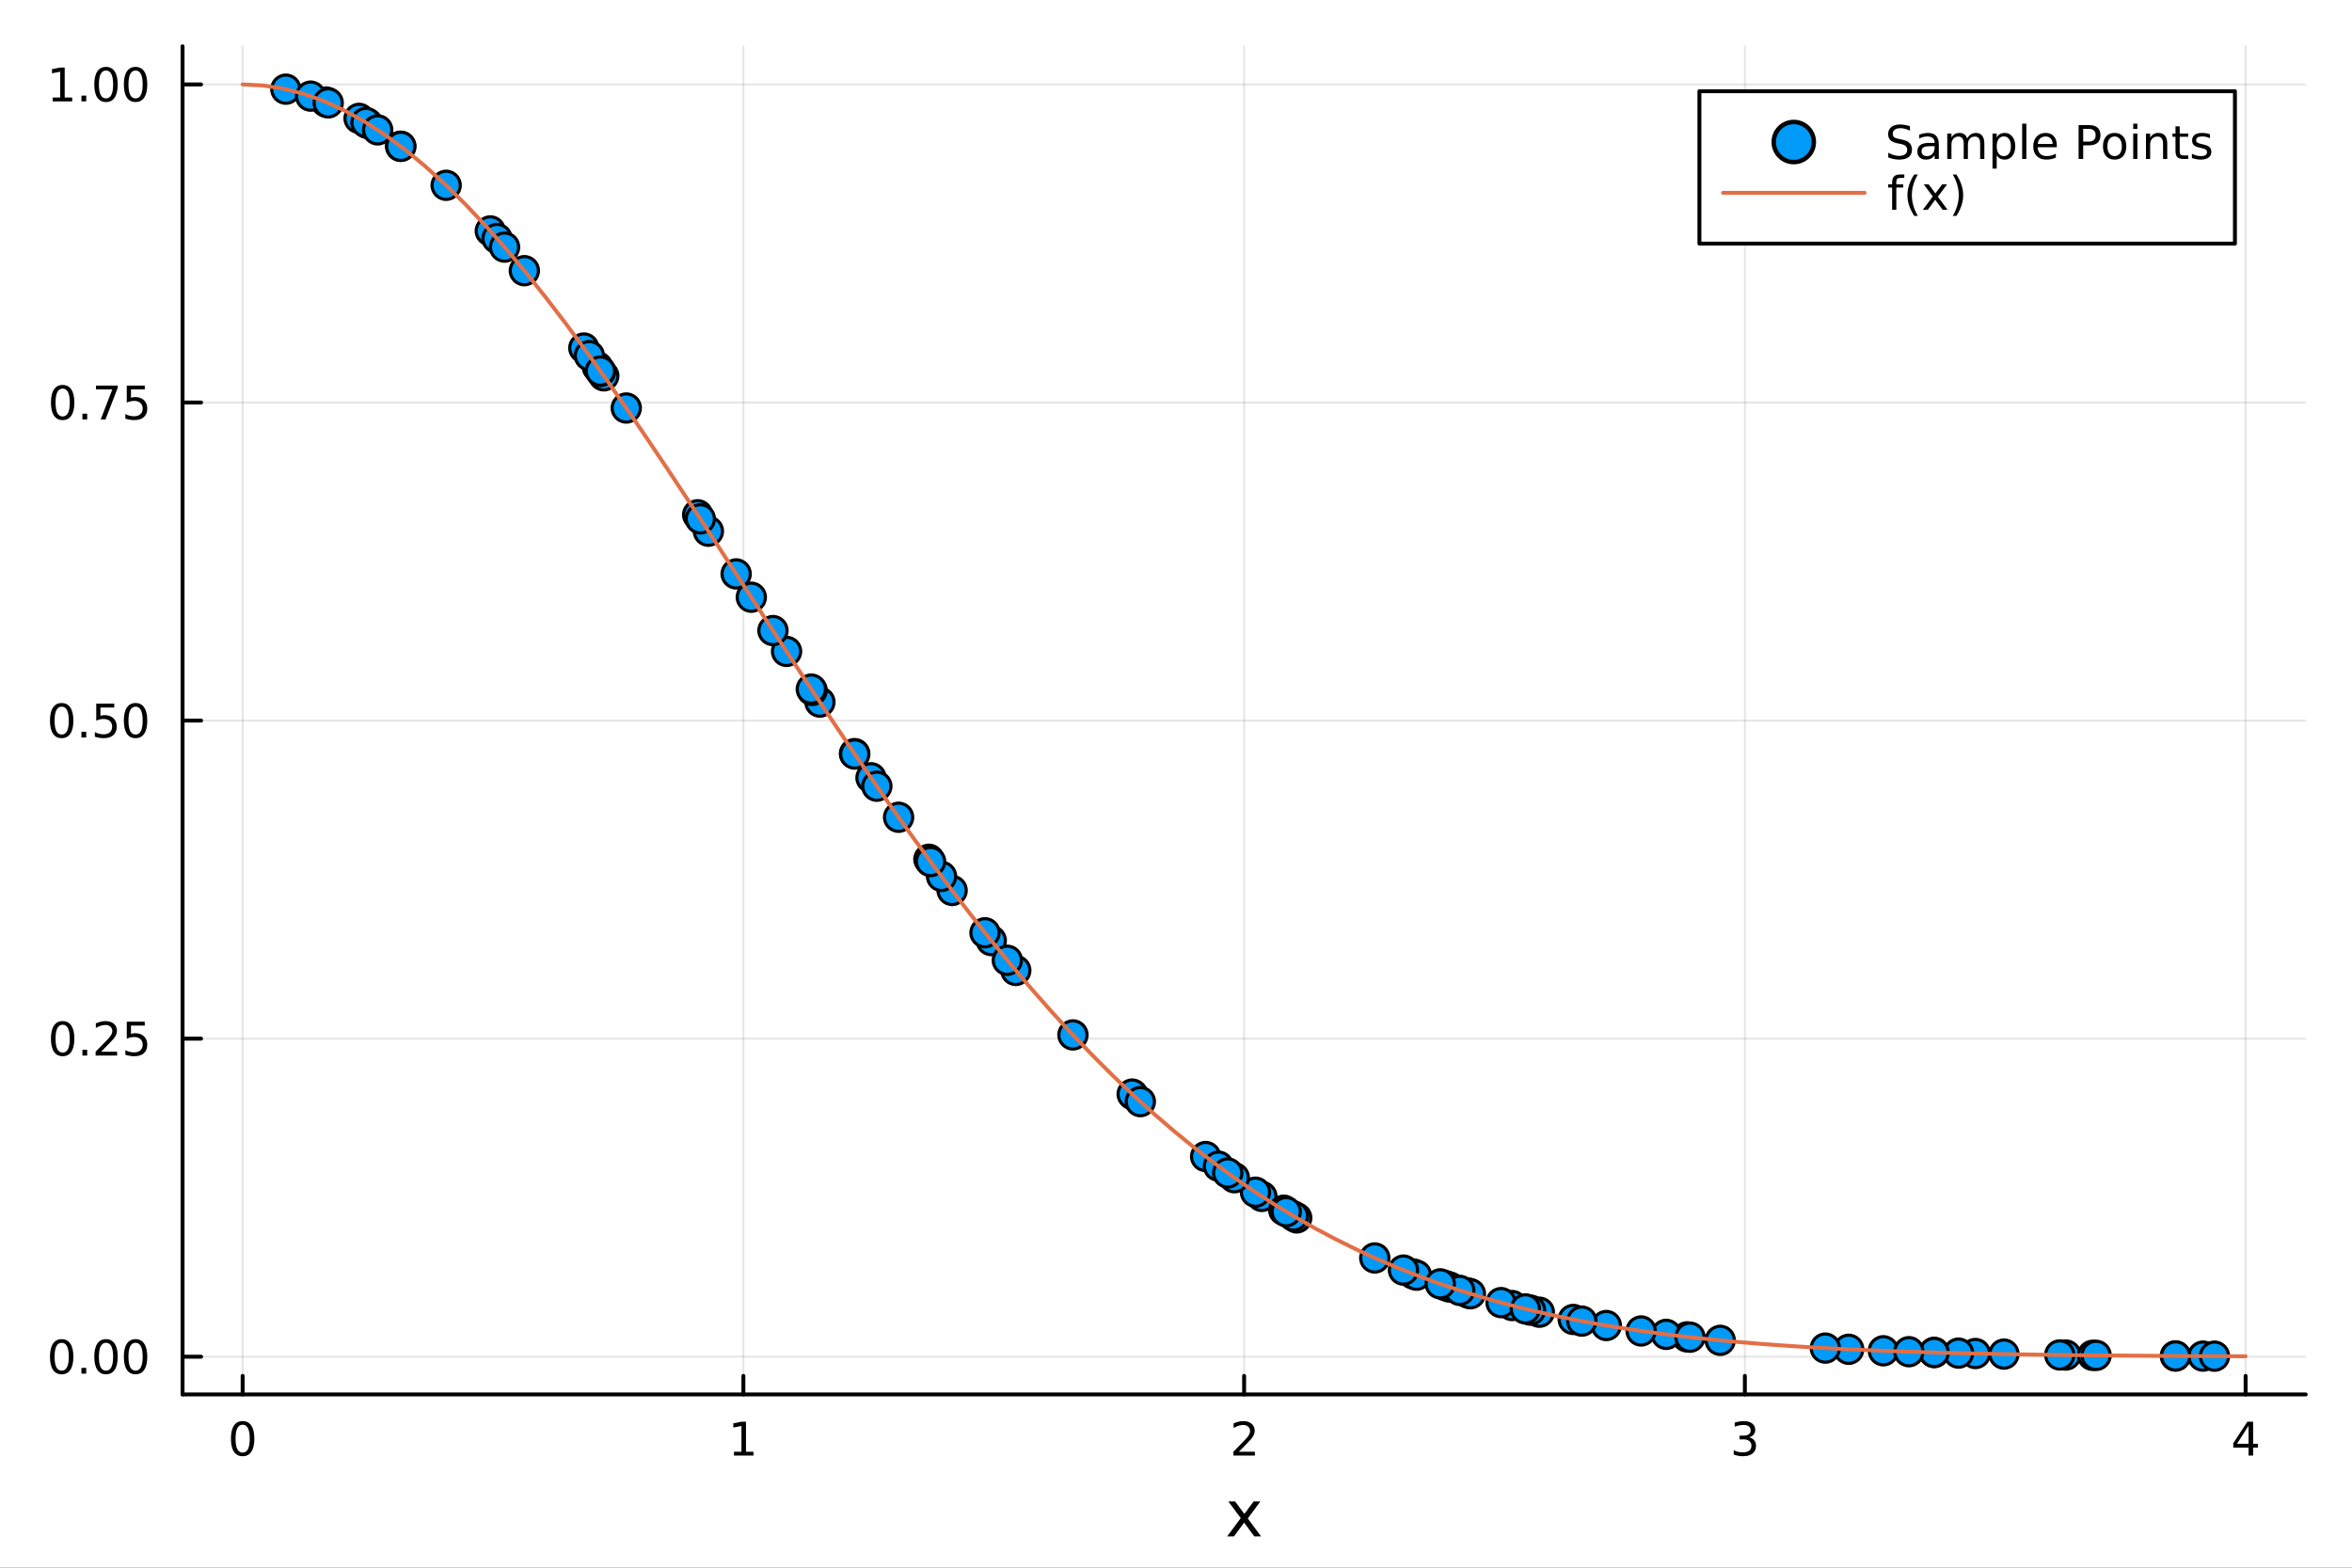 <?xml version="1.0" encoding="utf-8"?>
<svg xmlns="http://www.w3.org/2000/svg" xmlns:xlink="http://www.w3.org/1999/xlink" width="600" height="400" viewBox="0 0 2400 1600">
<rect x="0" y="0" width="2400" height="1600" fill="#333333" stroke="none"/>
<defs>
  <clipPath id="clip840">
    <rect x="0" y="0" width="2400" height="1600"/>
  </clipPath>
</defs>
<path clip-path="url(#clip840)" d="M0 1600 L2400 1600 L2400 0 L0 0  Z" fill="#ffffff" fill-rule="evenodd" fill-opacity="1"/>
<defs>
  <clipPath id="clip841">
    <rect x="480" y="0" width="1681" height="1600"/>
  </clipPath>
</defs>
<path clip-path="url(#clip840)" d="M186.274 1423.18 L2352.76 1423.18 L2352.76 47.244 L186.274 47.244  Z" fill="#ffffff" fill-rule="evenodd" fill-opacity="1"/>
<defs>
  <clipPath id="clip842">
    <rect x="186" y="47" width="2167" height="1377"/>
  </clipPath>
</defs>
<polyline clip-path="url(#clip842)" style="stroke:#000000; stroke-linecap:round; stroke-linejoin:round; stroke-width:2; stroke-opacity:0.1; fill:none" points="247.59,1423.18 247.59,47.244 "/>
<polyline clip-path="url(#clip842)" style="stroke:#000000; stroke-linecap:round; stroke-linejoin:round; stroke-width:2; stroke-opacity:0.1; fill:none" points="758.552,1423.18 758.552,47.244 "/>
<polyline clip-path="url(#clip842)" style="stroke:#000000; stroke-linecap:round; stroke-linejoin:round; stroke-width:2; stroke-opacity:0.1; fill:none" points="1269.51,1423.18 1269.51,47.244 "/>
<polyline clip-path="url(#clip842)" style="stroke:#000000; stroke-linecap:round; stroke-linejoin:round; stroke-width:2; stroke-opacity:0.1; fill:none" points="1780.48,1423.18 1780.48,47.244 "/>
<polyline clip-path="url(#clip842)" style="stroke:#000000; stroke-linecap:round; stroke-linejoin:round; stroke-width:2; stroke-opacity:0.1; fill:none" points="2291.44,1423.18 2291.44,47.244 "/>
<polyline clip-path="url(#clip842)" style="stroke:#000000; stroke-linecap:round; stroke-linejoin:round; stroke-width:2; stroke-opacity:0.1; fill:none" points="186.274,1384.67 2352.76,1384.67 "/>
<polyline clip-path="url(#clip842)" style="stroke:#000000; stroke-linecap:round; stroke-linejoin:round; stroke-width:2; stroke-opacity:0.1; fill:none" points="186.274,1060.05 2352.76,1060.05 "/>
<polyline clip-path="url(#clip842)" style="stroke:#000000; stroke-linecap:round; stroke-linejoin:round; stroke-width:2; stroke-opacity:0.1; fill:none" points="186.274,735.43 2352.76,735.43 "/>
<polyline clip-path="url(#clip842)" style="stroke:#000000; stroke-linecap:round; stroke-linejoin:round; stroke-width:2; stroke-opacity:0.1; fill:none" points="186.274,410.808 2352.76,410.808 "/>
<polyline clip-path="url(#clip842)" style="stroke:#000000; stroke-linecap:round; stroke-linejoin:round; stroke-width:2; stroke-opacity:0.1; fill:none" points="186.274,86.186 2352.76,86.186 "/>
<polyline clip-path="url(#clip840)" style="stroke:#000000; stroke-linecap:round; stroke-linejoin:round; stroke-width:4; stroke-opacity:1; fill:none" points="186.274,1423.18 2352.76,1423.18 "/>
<polyline clip-path="url(#clip840)" style="stroke:#000000; stroke-linecap:round; stroke-linejoin:round; stroke-width:4; stroke-opacity:1; fill:none" points="247.59,1423.18 247.59,1404.28 "/>
<polyline clip-path="url(#clip840)" style="stroke:#000000; stroke-linecap:round; stroke-linejoin:round; stroke-width:4; stroke-opacity:1; fill:none" points="758.552,1423.18 758.552,1404.28 "/>
<polyline clip-path="url(#clip840)" style="stroke:#000000; stroke-linecap:round; stroke-linejoin:round; stroke-width:4; stroke-opacity:1; fill:none" points="1269.51,1423.18 1269.51,1404.28 "/>
<polyline clip-path="url(#clip840)" style="stroke:#000000; stroke-linecap:round; stroke-linejoin:round; stroke-width:4; stroke-opacity:1; fill:none" points="1780.48,1423.18 1780.48,1404.28 "/>
<polyline clip-path="url(#clip840)" style="stroke:#000000; stroke-linecap:round; stroke-linejoin:round; stroke-width:4; stroke-opacity:1; fill:none" points="2291.44,1423.18 2291.44,1404.28 "/>
<path clip-path="url(#clip840)" d="M247.59 1454.1 Q243.978 1454.1 242.15 1457.66 Q240.344 1461.2 240.344 1468.33 Q240.344 1475.44 242.15 1479.01 Q243.978 1482.55 247.59 1482.55 Q251.224 1482.55 253.029 1479.01 Q254.858 1475.44 254.858 1468.33 Q254.858 1461.2 253.029 1457.66 Q251.224 1454.1 247.59 1454.1 M247.59 1450.39 Q253.4 1450.39 256.455 1455 Q259.534 1459.58 259.534 1468.33 Q259.534 1477.06 256.455 1481.67 Q253.4 1486.25 247.59 1486.25 Q241.779 1486.25 238.701 1481.67 Q235.645 1477.06 235.645 1468.33 Q235.645 1459.58 238.701 1455 Q241.779 1450.39 247.59 1450.39 Z" fill="#000000" fill-rule="nonzero" fill-opacity="1" /><path clip-path="url(#clip840)" d="M748.934 1481.64 L756.573 1481.64 L756.573 1455.28 L748.263 1456.95 L748.263 1452.69 L756.527 1451.02 L761.203 1451.02 L761.203 1481.64 L768.842 1481.64 L768.842 1485.58 L748.934 1485.58 L748.934 1481.64 Z" fill="#000000" fill-rule="nonzero" fill-opacity="1" /><path clip-path="url(#clip840)" d="M1264.17 1481.64 L1280.49 1481.64 L1280.49 1485.58 L1258.54 1485.58 L1258.54 1481.64 Q1261.2 1478.89 1265.79 1474.26 Q1270.39 1469.61 1271.58 1468.27 Q1273.82 1465.74 1274.7 1464.01 Q1275.6 1462.25 1275.6 1460.56 Q1275.6 1457.8 1273.66 1456.07 Q1271.74 1454.33 1268.64 1454.33 Q1266.44 1454.33 1263.98 1455.09 Q1261.55 1455.86 1258.77 1457.41 L1258.77 1452.69 Q1261.6 1451.55 1264.05 1450.97 Q1266.51 1450.39 1268.54 1450.39 Q1273.91 1450.39 1277.11 1453.08 Q1280.3 1455.77 1280.3 1460.26 Q1280.3 1462.39 1279.49 1464.31 Q1278.7 1466.2 1276.6 1468.8 Q1276.02 1469.47 1272.92 1472.69 Q1269.82 1475.88 1264.17 1481.64 Z" fill="#000000" fill-rule="nonzero" fill-opacity="1" /><path clip-path="url(#clip840)" d="M1784.73 1466.95 Q1788.08 1467.66 1789.96 1469.93 Q1791.85 1472.2 1791.85 1475.53 Q1791.85 1480.65 1788.34 1483.45 Q1784.82 1486.25 1778.34 1486.25 Q1776.16 1486.25 1773.85 1485.81 Q1771.55 1485.39 1769.1 1484.54 L1769.1 1480.02 Q1771.04 1481.16 1773.36 1481.74 Q1775.67 1482.32 1778.2 1482.32 Q1782.6 1482.32 1784.89 1480.58 Q1787.2 1478.84 1787.2 1475.53 Q1787.2 1472.48 1785.05 1470.77 Q1782.92 1469.03 1779.1 1469.03 L1775.07 1469.03 L1775.07 1465.19 L1779.29 1465.19 Q1782.73 1465.19 1784.56 1463.82 Q1786.39 1462.43 1786.39 1459.84 Q1786.39 1457.18 1784.49 1455.77 Q1782.62 1454.33 1779.1 1454.33 Q1777.18 1454.33 1774.98 1454.75 Q1772.78 1455.16 1770.14 1456.04 L1770.14 1451.88 Q1772.8 1451.14 1775.12 1450.77 Q1777.46 1450.39 1779.52 1450.39 Q1784.84 1450.39 1787.94 1452.83 Q1791.04 1455.23 1791.04 1459.35 Q1791.04 1462.22 1789.4 1464.21 Q1787.76 1466.18 1784.73 1466.95 Z" fill="#000000" fill-rule="nonzero" fill-opacity="1" /><path clip-path="url(#clip840)" d="M2294.45 1455.09 L2282.64 1473.54 L2294.45 1473.54 L2294.45 1455.09 M2293.22 1451.02 L2299.1 1451.02 L2299.1 1473.54 L2304.03 1473.54 L2304.03 1477.43 L2299.1 1477.43 L2299.1 1485.58 L2294.45 1485.58 L2294.45 1477.43 L2278.85 1477.43 L2278.85 1472.92 L2293.22 1451.02 Z" fill="#000000" fill-rule="nonzero" fill-opacity="1" /><path clip-path="url(#clip840)" d="M1286.13 1532.4 L1273.24 1549.74 L1286.8 1568.04 L1279.89 1568.04 L1269.51 1554.04 L1259.14 1568.04 L1252.23 1568.04 L1266.08 1549.39 L1253.41 1532.4 L1260.32 1532.4 L1269.77 1545.1 L1279.22 1532.4 L1286.13 1532.4 Z" fill="#000000" fill-rule="nonzero" fill-opacity="1" /><polyline clip-path="url(#clip840)" style="stroke:#000000; stroke-linecap:round; stroke-linejoin:round; stroke-width:4; stroke-opacity:1; fill:none" points="186.274,1423.18 186.274,47.244 "/>
<polyline clip-path="url(#clip840)" style="stroke:#000000; stroke-linecap:round; stroke-linejoin:round; stroke-width:4; stroke-opacity:1; fill:none" points="186.274,1384.67 205.172,1384.67 "/>
<polyline clip-path="url(#clip840)" style="stroke:#000000; stroke-linecap:round; stroke-linejoin:round; stroke-width:4; stroke-opacity:1; fill:none" points="186.274,1060.05 205.172,1060.05 "/>
<polyline clip-path="url(#clip840)" style="stroke:#000000; stroke-linecap:round; stroke-linejoin:round; stroke-width:4; stroke-opacity:1; fill:none" points="186.274,735.43 205.172,735.43 "/>
<polyline clip-path="url(#clip840)" style="stroke:#000000; stroke-linecap:round; stroke-linejoin:round; stroke-width:4; stroke-opacity:1; fill:none" points="186.274,410.808 205.172,410.808 "/>
<polyline clip-path="url(#clip840)" style="stroke:#000000; stroke-linecap:round; stroke-linejoin:round; stroke-width:4; stroke-opacity:1; fill:none" points="186.274,86.186 205.172,86.186 "/>
<path clip-path="url(#clip840)" d="M62.937 1370.47 Q59.325 1370.47 57.497 1374.04 Q55.691 1377.58 55.691 1384.71 Q55.691 1391.82 57.497 1395.38 Q59.325 1398.92 62.937 1398.92 Q66.571 1398.92 68.376 1395.38 Q70.205 1391.82 70.205 1384.71 Q70.205 1377.58 68.376 1374.04 Q66.571 1370.47 62.937 1370.47 M62.937 1366.77 Q68.747 1366.77 71.802 1371.38 Q74.881 1375.96 74.881 1384.71 Q74.881 1393.44 71.802 1398.04 Q68.747 1402.63 62.937 1402.63 Q57.126 1402.63 54.048 1398.04 Q50.992 1393.44 50.992 1384.71 Q50.992 1375.96 54.048 1371.38 Q57.126 1366.77 62.937 1366.77 Z" fill="#000000" fill-rule="nonzero" fill-opacity="1" /><path clip-path="url(#clip840)" d="M83.098 1396.07 L87.983 1396.07 L87.983 1401.95 L83.098 1401.95 L83.098 1396.07 Z" fill="#000000" fill-rule="nonzero" fill-opacity="1" /><path clip-path="url(#clip840)" d="M108.168 1370.47 Q104.557 1370.47 102.728 1374.04 Q100.922 1377.58 100.922 1384.71 Q100.922 1391.82 102.728 1395.38 Q104.557 1398.92 108.168 1398.92 Q111.802 1398.92 113.608 1395.38 Q115.436 1391.82 115.436 1384.71 Q115.436 1377.58 113.608 1374.04 Q111.802 1370.47 108.168 1370.47 M108.168 1366.77 Q113.978 1366.77 117.033 1371.38 Q120.112 1375.96 120.112 1384.71 Q120.112 1393.44 117.033 1398.04 Q113.978 1402.63 108.168 1402.63 Q102.358 1402.63 99.279 1398.04 Q96.223 1393.44 96.223 1384.71 Q96.223 1375.96 99.279 1371.38 Q102.358 1366.77 108.168 1366.77 Z" fill="#000000" fill-rule="nonzero" fill-opacity="1" /><path clip-path="url(#clip840)" d="M138.33 1370.47 Q134.719 1370.47 132.89 1374.04 Q131.084 1377.58 131.084 1384.71 Q131.084 1391.82 132.89 1395.38 Q134.719 1398.92 138.33 1398.92 Q141.964 1398.92 143.769 1395.38 Q145.598 1391.82 145.598 1384.71 Q145.598 1377.58 143.769 1374.04 Q141.964 1370.47 138.33 1370.47 M138.33 1366.77 Q144.14 1366.77 147.195 1371.38 Q150.274 1375.96 150.274 1384.71 Q150.274 1393.44 147.195 1398.04 Q144.14 1402.63 138.33 1402.63 Q132.519 1402.63 129.441 1398.04 Q126.385 1393.44 126.385 1384.71 Q126.385 1375.96 129.441 1371.38 Q132.519 1366.77 138.33 1366.77 Z" fill="#000000" fill-rule="nonzero" fill-opacity="1" /><path clip-path="url(#clip840)" d="M63.932 1045.85 Q60.321 1045.85 58.492 1049.42 Q56.687 1052.96 56.687 1060.09 Q56.687 1067.19 58.492 1070.76 Q60.321 1074.3 63.932 1074.3 Q67.566 1074.3 69.372 1070.76 Q71.2 1067.19 71.2 1060.09 Q71.2 1052.96 69.372 1049.42 Q67.566 1045.85 63.932 1045.85 M63.932 1042.15 Q69.742 1042.15 72.798 1046.75 Q75.876 1051.34 75.876 1060.09 Q75.876 1068.81 72.798 1073.42 Q69.742 1078 63.932 1078 Q58.122 1078 55.043 1073.42 Q51.987 1068.81 51.987 1060.09 Q51.987 1051.34 55.043 1046.75 Q58.122 1042.15 63.932 1042.15 Z" fill="#000000" fill-rule="nonzero" fill-opacity="1" /><path clip-path="url(#clip840)" d="M84.094 1071.45 L88.978 1071.45 L88.978 1077.33 L84.094 1077.33 L84.094 1071.45 Z" fill="#000000" fill-rule="nonzero" fill-opacity="1" /><path clip-path="url(#clip840)" d="M103.191 1073.4 L119.51 1073.4 L119.51 1077.33 L97.566 1077.33 L97.566 1073.4 Q100.228 1070.64 104.811 1066.01 Q109.418 1061.36 110.598 1060.02 Q112.844 1057.49 113.723 1055.76 Q114.626 1054 114.626 1052.31 Q114.626 1049.55 112.682 1047.82 Q110.76 1046.08 107.658 1046.08 Q105.459 1046.08 103.006 1046.85 Q100.575 1047.61 97.797 1049.16 L97.797 1044.44 Q100.621 1043.3 103.075 1042.73 Q105.529 1042.15 107.566 1042.15 Q112.936 1042.15 116.131 1044.83 Q119.325 1047.52 119.325 1052.01 Q119.325 1054.14 118.515 1056.06 Q117.728 1057.96 115.621 1060.55 Q115.043 1061.22 111.941 1064.44 Q108.839 1067.63 103.191 1073.4 Z" fill="#000000" fill-rule="nonzero" fill-opacity="1" /><path clip-path="url(#clip840)" d="M129.371 1042.77 L147.728 1042.77 L147.728 1046.71 L133.654 1046.71 L133.654 1055.18 Q134.672 1054.83 135.691 1054.67 Q136.709 1054.48 137.728 1054.48 Q143.515 1054.48 146.894 1057.66 Q150.274 1060.83 150.274 1066.24 Q150.274 1071.82 146.802 1074.92 Q143.33 1078 137.01 1078 Q134.834 1078 132.566 1077.63 Q130.32 1077.26 127.913 1076.52 L127.913 1071.82 Q129.996 1072.96 132.219 1073.51 Q134.441 1074.07 136.918 1074.07 Q140.922 1074.07 143.26 1071.96 Q145.598 1069.86 145.598 1066.24 Q145.598 1062.63 143.26 1060.53 Q140.922 1058.42 136.918 1058.42 Q135.043 1058.42 133.168 1058.84 Q131.316 1059.25 129.371 1060.13 L129.371 1042.77 Z" fill="#000000" fill-rule="nonzero" fill-opacity="1" /><path clip-path="url(#clip840)" d="M62.937 721.228 Q59.325 721.228 57.497 724.793 Q55.691 728.335 55.691 735.464 Q55.691 742.571 57.497 746.136 Q59.325 749.677 62.937 749.677 Q66.571 749.677 68.376 746.136 Q70.205 742.571 70.205 735.464 Q70.205 728.335 68.376 724.793 Q66.571 721.228 62.937 721.228 M62.937 717.525 Q68.747 717.525 71.802 722.131 Q74.881 726.715 74.881 735.464 Q74.881 744.191 71.802 748.798 Q68.747 753.381 62.937 753.381 Q57.126 753.381 54.048 748.798 Q50.992 744.191 50.992 735.464 Q50.992 726.715 54.048 722.131 Q57.126 717.525 62.937 717.525 Z" fill="#000000" fill-rule="nonzero" fill-opacity="1" /><path clip-path="url(#clip840)" d="M83.098 746.83 L87.983 746.83 L87.983 752.71 L83.098 752.71 L83.098 746.83 Z" fill="#000000" fill-rule="nonzero" fill-opacity="1" /><path clip-path="url(#clip840)" d="M98.214 718.15 L116.57 718.15 L116.57 722.085 L102.496 722.085 L102.496 730.557 Q103.515 730.21 104.534 730.048 Q105.552 729.863 106.571 729.863 Q112.358 729.863 115.737 733.034 Q119.117 736.205 119.117 741.622 Q119.117 747.201 115.645 750.302 Q112.172 753.381 105.853 753.381 Q103.677 753.381 101.409 753.011 Q99.163 752.64 96.756 751.9 L96.756 747.201 Q98.839 748.335 101.061 748.89 Q103.284 749.446 105.76 749.446 Q109.765 749.446 112.103 747.339 Q114.441 745.233 114.441 741.622 Q114.441 738.011 112.103 735.904 Q109.765 733.798 105.76 733.798 Q103.885 733.798 102.01 734.214 Q100.159 734.631 98.214 735.511 L98.214 718.15 Z" fill="#000000" fill-rule="nonzero" fill-opacity="1" /><path clip-path="url(#clip840)" d="M138.33 721.228 Q134.719 721.228 132.89 724.793 Q131.084 728.335 131.084 735.464 Q131.084 742.571 132.89 746.136 Q134.719 749.677 138.33 749.677 Q141.964 749.677 143.769 746.136 Q145.598 742.571 145.598 735.464 Q145.598 728.335 143.769 724.793 Q141.964 721.228 138.33 721.228 M138.33 717.525 Q144.14 717.525 147.195 722.131 Q150.274 726.715 150.274 735.464 Q150.274 744.191 147.195 748.798 Q144.14 753.381 138.33 753.381 Q132.519 753.381 129.441 748.798 Q126.385 744.191 126.385 735.464 Q126.385 726.715 129.441 722.131 Q132.519 717.525 138.33 717.525 Z" fill="#000000" fill-rule="nonzero" fill-opacity="1" /><path clip-path="url(#clip840)" d="M63.932 396.606 Q60.321 396.606 58.492 400.171 Q56.687 403.713 56.687 410.842 Q56.687 417.949 58.492 421.514 Q60.321 425.055 63.932 425.055 Q67.566 425.055 69.372 421.514 Q71.2 417.949 71.2 410.842 Q71.2 403.713 69.372 400.171 Q67.566 396.606 63.932 396.606 M63.932 392.903 Q69.742 392.903 72.798 397.509 Q75.876 402.092 75.876 410.842 Q75.876 419.569 72.798 424.176 Q69.742 428.759 63.932 428.759 Q58.122 428.759 55.043 424.176 Q51.987 419.569 51.987 410.842 Q51.987 402.092 55.043 397.509 Q58.122 392.903 63.932 392.903 Z" fill="#000000" fill-rule="nonzero" fill-opacity="1" /><path clip-path="url(#clip840)" d="M84.094 422.208 L88.978 422.208 L88.978 428.088 L84.094 428.088 L84.094 422.208 Z" fill="#000000" fill-rule="nonzero" fill-opacity="1" /><path clip-path="url(#clip840)" d="M97.983 393.528 L120.205 393.528 L120.205 395.518 L107.658 428.088 L102.774 428.088 L114.58 397.463 L97.983 397.463 L97.983 393.528 Z" fill="#000000" fill-rule="nonzero" fill-opacity="1" /><path clip-path="url(#clip840)" d="M129.371 393.528 L147.728 393.528 L147.728 397.463 L133.654 397.463 L133.654 405.935 Q134.672 405.588 135.691 405.426 Q136.709 405.241 137.728 405.241 Q143.515 405.241 146.894 408.412 Q150.274 411.583 150.274 417 Q150.274 422.578 146.802 425.68 Q143.33 428.759 137.01 428.759 Q134.834 428.759 132.566 428.389 Q130.32 428.018 127.913 427.278 L127.913 422.578 Q129.996 423.713 132.219 424.268 Q134.441 424.824 136.918 424.824 Q140.922 424.824 143.26 422.717 Q145.598 420.611 145.598 417 Q145.598 413.389 143.26 411.282 Q140.922 409.176 136.918 409.176 Q135.043 409.176 133.168 409.592 Q131.316 410.009 129.371 410.889 L129.371 393.528 Z" fill="#000000" fill-rule="nonzero" fill-opacity="1" /><path clip-path="url(#clip840)" d="M53.747 99.531 L61.386 99.531 L61.386 73.165 L53.075 74.832 L53.075 70.572 L61.339 68.906 L66.015 68.906 L66.015 99.531 L73.654 99.531 L73.654 103.466 L53.747 103.466 L53.747 99.531 Z" fill="#000000" fill-rule="nonzero" fill-opacity="1" /><path clip-path="url(#clip840)" d="M83.098 97.586 L87.983 97.586 L87.983 103.466 L83.098 103.466 L83.098 97.586 Z" fill="#000000" fill-rule="nonzero" fill-opacity="1" /><path clip-path="url(#clip840)" d="M108.168 71.984 Q104.557 71.984 102.728 75.549 Q100.922 79.091 100.922 86.22 Q100.922 93.327 102.728 96.892 Q104.557 100.433 108.168 100.433 Q111.802 100.433 113.608 96.892 Q115.436 93.327 115.436 86.22 Q115.436 79.091 113.608 75.549 Q111.802 71.984 108.168 71.984 M108.168 68.281 Q113.978 68.281 117.033 72.887 Q120.112 77.47 120.112 86.22 Q120.112 94.947 117.033 99.554 Q113.978 104.137 108.168 104.137 Q102.358 104.137 99.279 99.554 Q96.223 94.947 96.223 86.22 Q96.223 77.47 99.279 72.887 Q102.358 68.281 108.168 68.281 Z" fill="#000000" fill-rule="nonzero" fill-opacity="1" /><path clip-path="url(#clip840)" d="M138.33 71.984 Q134.719 71.984 132.89 75.549 Q131.084 79.091 131.084 86.22 Q131.084 93.327 132.89 96.892 Q134.719 100.433 138.33 100.433 Q141.964 100.433 143.769 96.892 Q145.598 93.327 145.598 86.22 Q145.598 79.091 143.769 75.549 Q141.964 71.984 138.33 71.984 M138.33 68.281 Q144.14 68.281 147.195 72.887 Q150.274 77.47 150.274 86.22 Q150.274 94.947 147.195 99.554 Q144.14 104.137 138.33 104.137 Q132.519 104.137 129.441 99.554 Q126.385 94.947 126.385 86.22 Q126.385 77.47 129.441 72.887 Q132.519 68.281 138.33 68.281 Z" fill="#000000" fill-rule="nonzero" fill-opacity="1" /><circle clip-path="url(#clip842)" cx="500.307" cy="235.675" r="14.4" fill="#009af9" fill-rule="evenodd" fill-opacity="1" stroke="#000000" stroke-opacity="1" stroke-width="3.2"/>
<circle clip-path="url(#clip842)" cx="609.932" cy="374.863" r="14.4" fill="#009af9" fill-rule="evenodd" fill-opacity="1" stroke="#000000" stroke-opacity="1" stroke-width="3.2"/>
<circle clip-path="url(#clip842)" cx="1442.07" cy="1300.19" r="14.4" fill="#009af9" fill-rule="evenodd" fill-opacity="1" stroke="#000000" stroke-opacity="1" stroke-width="3.2"/>
<circle clip-path="url(#clip842)" cx="2108.07" cy="1382.96" r="14.4" fill="#009af9" fill-rule="evenodd" fill-opacity="1" stroke="#000000" stroke-opacity="1" stroke-width="3.2"/>
<circle clip-path="url(#clip842)" cx="332.831" cy="104.129" r="14.4" fill="#009af9" fill-rule="evenodd" fill-opacity="1" stroke="#000000" stroke-opacity="1" stroke-width="3.2"/>
<circle clip-path="url(#clip842)" cx="836.638" cy="716.56" r="14.4" fill="#009af9" fill-rule="evenodd" fill-opacity="1" stroke="#000000" stroke-opacity="1" stroke-width="3.2"/>
<circle clip-path="url(#clip842)" cx="2015.71" cy="1381.41" r="14.4" fill="#009af9" fill-rule="evenodd" fill-opacity="1" stroke="#000000" stroke-opacity="1" stroke-width="3.2"/>
<circle clip-path="url(#clip842)" cx="1973.67" cy="1380.35" r="14.4" fill="#009af9" fill-rule="evenodd" fill-opacity="1" stroke="#000000" stroke-opacity="1" stroke-width="3.2"/>
<circle clip-path="url(#clip842)" cx="1287.62" cy="1221.07" r="14.4" fill="#009af9" fill-rule="evenodd" fill-opacity="1" stroke="#000000" stroke-opacity="1" stroke-width="3.2"/>
<circle clip-path="url(#clip842)" cx="291.67" cy="91.009" r="14.4" fill="#009af9" fill-rule="evenodd" fill-opacity="1" stroke="#000000" stroke-opacity="1" stroke-width="3.2"/>
<circle clip-path="url(#clip842)" cx="1721.5" cy="1364.42" r="14.4" fill="#009af9" fill-rule="evenodd" fill-opacity="1" stroke="#000000" stroke-opacity="1" stroke-width="3.2"/>
<circle clip-path="url(#clip842)" cx="1281.09" cy="1216.77" r="14.4" fill="#009af9" fill-rule="evenodd" fill-opacity="1" stroke="#000000" stroke-opacity="1" stroke-width="3.2"/>
<circle clip-path="url(#clip842)" cx="888.782" cy="793.799" r="14.4" fill="#009af9" fill-rule="evenodd" fill-opacity="1" stroke="#000000" stroke-opacity="1" stroke-width="3.2"/>
<circle clip-path="url(#clip842)" cx="947.836" cy="876.971" r="14.4" fill="#009af9" fill-rule="evenodd" fill-opacity="1" stroke="#000000" stroke-opacity="1" stroke-width="3.2"/>
<circle clip-path="url(#clip842)" cx="722.844" cy="542.153" r="14.4" fill="#009af9" fill-rule="evenodd" fill-opacity="1" stroke="#000000" stroke-opacity="1" stroke-width="3.2"/>
<circle clip-path="url(#clip842)" cx="1445.38" cy="1301.47" r="14.4" fill="#009af9" fill-rule="evenodd" fill-opacity="1" stroke="#000000" stroke-opacity="1" stroke-width="3.2"/>
<circle clip-path="url(#clip842)" cx="2044.84" cy="1382" r="14.4" fill="#009af9" fill-rule="evenodd" fill-opacity="1" stroke="#000000" stroke-opacity="1" stroke-width="3.2"/>
<circle clip-path="url(#clip842)" cx="609.517" cy="374.282" r="14.4" fill="#009af9" fill-rule="evenodd" fill-opacity="1" stroke="#000000" stroke-opacity="1" stroke-width="3.2"/>
<circle clip-path="url(#clip842)" cx="1639.13" cy="1352.84" r="14.4" fill="#009af9" fill-rule="evenodd" fill-opacity="1" stroke="#000000" stroke-opacity="1" stroke-width="3.2"/>
<circle clip-path="url(#clip842)" cx="1011.48" cy="959.944" r="14.4" fill="#009af9" fill-rule="evenodd" fill-opacity="1" stroke="#000000" stroke-opacity="1" stroke-width="3.2"/>
<circle clip-path="url(#clip842)" cx="1700.24" cy="1361.85" r="14.4" fill="#009af9" fill-rule="evenodd" fill-opacity="1" stroke="#000000" stroke-opacity="1" stroke-width="3.2"/>
<circle clip-path="url(#clip842)" cx="828.751" cy="704.646" r="14.4" fill="#009af9" fill-rule="evenodd" fill-opacity="1" stroke="#000000" stroke-opacity="1" stroke-width="3.2"/>
<circle clip-path="url(#clip842)" cx="1570.77" cy="1339.25" r="14.4" fill="#009af9" fill-rule="evenodd" fill-opacity="1" stroke="#000000" stroke-opacity="1" stroke-width="3.2"/>
<circle clip-path="url(#clip842)" cx="616.112" cy="383.56" r="14.4" fill="#009af9" fill-rule="evenodd" fill-opacity="1" stroke="#000000" stroke-opacity="1" stroke-width="3.2"/>
<circle clip-path="url(#clip842)" cx="1432.1" cy="1296.27" r="14.4" fill="#009af9" fill-rule="evenodd" fill-opacity="1" stroke="#000000" stroke-opacity="1" stroke-width="3.2"/>
<circle clip-path="url(#clip842)" cx="1755.32" cy="1367.97" r="14.4" fill="#009af9" fill-rule="evenodd" fill-opacity="1" stroke="#000000" stroke-opacity="1" stroke-width="3.2"/>
<circle clip-path="url(#clip842)" cx="639.044" cy="416.422" r="14.4" fill="#009af9" fill-rule="evenodd" fill-opacity="1" stroke="#000000" stroke-opacity="1" stroke-width="3.2"/>
<circle clip-path="url(#clip842)" cx="1998.48" cy="1381.01" r="14.4" fill="#009af9" fill-rule="evenodd" fill-opacity="1" stroke="#000000" stroke-opacity="1" stroke-width="3.2"/>
<circle clip-path="url(#clip842)" cx="1498.03" cy="1319.67" r="14.4" fill="#009af9" fill-rule="evenodd" fill-opacity="1" stroke="#000000" stroke-opacity="1" stroke-width="3.2"/>
<circle clip-path="url(#clip842)" cx="1156.1" cy="1117.41" r="14.4" fill="#009af9" fill-rule="evenodd" fill-opacity="1" stroke="#000000" stroke-opacity="1" stroke-width="3.2"/>
<circle clip-path="url(#clip842)" cx="1561.75" cy="1337.14" r="14.4" fill="#009af9" fill-rule="evenodd" fill-opacity="1" stroke="#000000" stroke-opacity="1" stroke-width="3.2"/>
<circle clip-path="url(#clip842)" cx="1094.83" cy="1056.26" r="14.4" fill="#009af9" fill-rule="evenodd" fill-opacity="1" stroke="#000000" stroke-opacity="1" stroke-width="3.2"/>
<circle clip-path="url(#clip842)" cx="1402.83" cy="1283.88" r="14.4" fill="#009af9" fill-rule="evenodd" fill-opacity="1" stroke="#000000" stroke-opacity="1" stroke-width="3.2"/>
<circle clip-path="url(#clip842)" cx="507.182" cy="243.399" r="14.4" fill="#009af9" fill-rule="evenodd" fill-opacity="1" stroke="#000000" stroke-opacity="1" stroke-width="3.2"/>
<circle clip-path="url(#clip842)" cx="711.903" cy="525.402" r="14.4" fill="#009af9" fill-rule="evenodd" fill-opacity="1" stroke="#000000" stroke-opacity="1" stroke-width="3.2"/>
<circle clip-path="url(#clip842)" cx="766.623" cy="609.54" r="14.4" fill="#009af9" fill-rule="evenodd" fill-opacity="1" stroke="#000000" stroke-opacity="1" stroke-width="3.2"/>
<circle clip-path="url(#clip842)" cx="871.929" cy="769.165" r="14.4" fill="#009af9" fill-rule="evenodd" fill-opacity="1" stroke="#000000" stroke-opacity="1" stroke-width="3.2"/>
<circle clip-path="url(#clip842)" cx="1036.51" cy="990.419" r="14.4" fill="#009af9" fill-rule="evenodd" fill-opacity="1" stroke="#000000" stroke-opacity="1" stroke-width="3.2"/>
<circle clip-path="url(#clip842)" cx="751.181" cy="585.74" r="14.4" fill="#009af9" fill-rule="evenodd" fill-opacity="1" stroke="#000000" stroke-opacity="1" stroke-width="3.2"/>
<circle clip-path="url(#clip842)" cx="2219.76" cy="1383.92" r="14.4" fill="#009af9" fill-rule="evenodd" fill-opacity="1" stroke="#000000" stroke-opacity="1" stroke-width="3.2"/>
<circle clip-path="url(#clip842)" cx="1479.36" cy="1313.63" r="14.4" fill="#009af9" fill-rule="evenodd" fill-opacity="1" stroke="#000000" stroke-opacity="1" stroke-width="3.2"/>
<circle clip-path="url(#clip842)" cx="2101.78" cy="1382.88" r="14.4" fill="#009af9" fill-rule="evenodd" fill-opacity="1" stroke="#000000" stroke-opacity="1" stroke-width="3.2"/>
<circle clip-path="url(#clip842)" cx="802.604" cy="664.835" r="14.4" fill="#009af9" fill-rule="evenodd" fill-opacity="1" stroke="#000000" stroke-opacity="1" stroke-width="3.2"/>
<circle clip-path="url(#clip842)" cx="714.621" cy="529.558" r="14.4" fill="#009af9" fill-rule="evenodd" fill-opacity="1" stroke="#000000" stroke-opacity="1" stroke-width="3.2"/>
<circle clip-path="url(#clip842)" cx="1921.79" cy="1378.62" r="14.4" fill="#009af9" fill-rule="evenodd" fill-opacity="1" stroke="#000000" stroke-opacity="1" stroke-width="3.2"/>
<circle clip-path="url(#clip842)" cx="971.561" cy="908.785" r="14.4" fill="#009af9" fill-rule="evenodd" fill-opacity="1" stroke="#000000" stroke-opacity="1" stroke-width="3.2"/>
<circle clip-path="url(#clip842)" cx="595.749" cy="355.185" r="14.4" fill="#009af9" fill-rule="evenodd" fill-opacity="1" stroke="#000000" stroke-opacity="1" stroke-width="3.2"/>
<circle clip-path="url(#clip842)" cx="1323.17" cy="1243.01" r="14.4" fill="#009af9" fill-rule="evenodd" fill-opacity="1" stroke="#000000" stroke-opacity="1" stroke-width="3.2"/>
<circle clip-path="url(#clip842)" cx="612.934" cy="379.078" r="14.4" fill="#009af9" fill-rule="evenodd" fill-opacity="1" stroke="#000000" stroke-opacity="1" stroke-width="3.2"/>
<circle clip-path="url(#clip842)" cx="1027.88" cy="980.061" r="14.4" fill="#009af9" fill-rule="evenodd" fill-opacity="1" stroke="#000000" stroke-opacity="1" stroke-width="3.2"/>
<circle clip-path="url(#clip842)" cx="1500.39" cy="1320.4" r="14.4" fill="#009af9" fill-rule="evenodd" fill-opacity="1" stroke="#000000" stroke-opacity="1" stroke-width="3.2"/>
<circle clip-path="url(#clip842)" cx="514.86" cy="252.207" r="14.4" fill="#009af9" fill-rule="evenodd" fill-opacity="1" stroke="#000000" stroke-opacity="1" stroke-width="3.2"/>
<circle clip-path="url(#clip842)" cx="1605.34" cy="1346.64" r="14.4" fill="#009af9" fill-rule="evenodd" fill-opacity="1" stroke="#000000" stroke-opacity="1" stroke-width="3.2"/>
<circle clip-path="url(#clip842)" cx="366.407" cy="120.822" r="14.4" fill="#009af9" fill-rule="evenodd" fill-opacity="1" stroke="#000000" stroke-opacity="1" stroke-width="3.2"/>
<circle clip-path="url(#clip842)" cx="1309.95" cy="1235.13" r="14.4" fill="#009af9" fill-rule="evenodd" fill-opacity="1" stroke="#000000" stroke-opacity="1" stroke-width="3.2"/>
<circle clip-path="url(#clip842)" cx="1319.82" cy="1241.05" r="14.4" fill="#009af9" fill-rule="evenodd" fill-opacity="1" stroke="#000000" stroke-opacity="1" stroke-width="3.2"/>
<circle clip-path="url(#clip842)" cx="535.059" cy="276.25" r="14.4" fill="#009af9" fill-rule="evenodd" fill-opacity="1" stroke="#000000" stroke-opacity="1" stroke-width="3.2"/>
<circle clip-path="url(#clip842)" cx="1973.64" cy="1380.35" r="14.4" fill="#009af9" fill-rule="evenodd" fill-opacity="1" stroke="#000000" stroke-opacity="1" stroke-width="3.2"/>
<circle clip-path="url(#clip842)" cx="601.409" cy="362.989" r="14.4" fill="#009af9" fill-rule="evenodd" fill-opacity="1" stroke="#000000" stroke-opacity="1" stroke-width="3.2"/>
<circle clip-path="url(#clip842)" cx="1886.43" cy="1377.1" r="14.4" fill="#009af9" fill-rule="evenodd" fill-opacity="1" stroke="#000000" stroke-opacity="1" stroke-width="3.2"/>
<circle clip-path="url(#clip842)" cx="408.812" cy="149.24" r="14.4" fill="#009af9" fill-rule="evenodd" fill-opacity="1" stroke="#000000" stroke-opacity="1" stroke-width="3.2"/>
<circle clip-path="url(#clip842)" cx="960.774" cy="894.443" r="14.4" fill="#009af9" fill-rule="evenodd" fill-opacity="1" stroke="#000000" stroke-opacity="1" stroke-width="3.2"/>
<circle clip-path="url(#clip842)" cx="872.212" cy="769.581" r="14.4" fill="#009af9" fill-rule="evenodd" fill-opacity="1" stroke="#000000" stroke-opacity="1" stroke-width="3.2"/>
<circle clip-path="url(#clip842)" cx="894.738" cy="802.419" r="14.4" fill="#009af9" fill-rule="evenodd" fill-opacity="1" stroke="#000000" stroke-opacity="1" stroke-width="3.2"/>
<circle clip-path="url(#clip842)" cx="1475.16" cy="1312.21" r="14.4" fill="#009af9" fill-rule="evenodd" fill-opacity="1" stroke="#000000" stroke-opacity="1" stroke-width="3.2"/>
<circle clip-path="url(#clip842)" cx="2135.29" cy="1383.26" r="14.4" fill="#009af9" fill-rule="evenodd" fill-opacity="1" stroke="#000000" stroke-opacity="1" stroke-width="3.2"/>
<circle clip-path="url(#clip842)" cx="1489.51" cy="1316.97" r="14.4" fill="#009af9" fill-rule="evenodd" fill-opacity="1" stroke="#000000" stroke-opacity="1" stroke-width="3.2"/>
<circle clip-path="url(#clip842)" cx="1230.26" cy="1180.36" r="14.4" fill="#009af9" fill-rule="evenodd" fill-opacity="1" stroke="#000000" stroke-opacity="1" stroke-width="3.2"/>
<circle clip-path="url(#clip842)" cx="375.23" cy="126.074" r="14.4" fill="#009af9" fill-rule="evenodd" fill-opacity="1" stroke="#000000" stroke-opacity="1" stroke-width="3.2"/>
<circle clip-path="url(#clip842)" cx="949.553" cy="879.306" r="14.4" fill="#009af9" fill-rule="evenodd" fill-opacity="1" stroke="#000000" stroke-opacity="1" stroke-width="3.2"/>
<circle clip-path="url(#clip842)" cx="1312.49" cy="1236.67" r="14.4" fill="#009af9" fill-rule="evenodd" fill-opacity="1" stroke="#000000" stroke-opacity="1" stroke-width="3.2"/>
<circle clip-path="url(#clip842)" cx="1243.32" cy="1190.22" r="14.4" fill="#009af9" fill-rule="evenodd" fill-opacity="1" stroke="#000000" stroke-opacity="1" stroke-width="3.2"/>
<circle clip-path="url(#clip842)" cx="1259.55" cy="1201.99" r="14.4" fill="#009af9" fill-rule="evenodd" fill-opacity="1" stroke="#000000" stroke-opacity="1" stroke-width="3.2"/>
<circle clip-path="url(#clip842)" cx="1542.91" cy="1332.44" r="14.4" fill="#009af9" fill-rule="evenodd" fill-opacity="1" stroke="#000000" stroke-opacity="1" stroke-width="3.2"/>
<circle clip-path="url(#clip842)" cx="2247.91" cy="1384.06" r="14.4" fill="#009af9" fill-rule="evenodd" fill-opacity="1" stroke="#000000" stroke-opacity="1" stroke-width="3.2"/>
<circle clip-path="url(#clip842)" cx="1947.85" cy="1379.56" r="14.4" fill="#009af9" fill-rule="evenodd" fill-opacity="1" stroke="#000000" stroke-opacity="1" stroke-width="3.2"/>
<circle clip-path="url(#clip842)" cx="1005.1" cy="951.985" r="14.4" fill="#009af9" fill-rule="evenodd" fill-opacity="1" stroke="#000000" stroke-opacity="1" stroke-width="3.2"/>
<circle clip-path="url(#clip842)" cx="1724.49" cy="1364.75" r="14.4" fill="#009af9" fill-rule="evenodd" fill-opacity="1" stroke="#000000" stroke-opacity="1" stroke-width="3.2"/>
<circle clip-path="url(#clip842)" cx="373.474" cy="125.001" r="14.4" fill="#009af9" fill-rule="evenodd" fill-opacity="1" stroke="#000000" stroke-opacity="1" stroke-width="3.2"/>
<circle clip-path="url(#clip842)" cx="612.66" cy="378.693" r="14.4" fill="#009af9" fill-rule="evenodd" fill-opacity="1" stroke="#000000" stroke-opacity="1" stroke-width="3.2"/>
<circle clip-path="url(#clip842)" cx="408.986" cy="149.373" r="14.4" fill="#009af9" fill-rule="evenodd" fill-opacity="1" stroke="#000000" stroke-opacity="1" stroke-width="3.2"/>
<circle clip-path="url(#clip842)" cx="2220.04" cy="1383.92" r="14.4" fill="#009af9" fill-rule="evenodd" fill-opacity="1" stroke="#000000" stroke-opacity="1" stroke-width="3.2"/>
<circle clip-path="url(#clip842)" cx="1674.59" cy="1358.38" r="14.4" fill="#009af9" fill-rule="evenodd" fill-opacity="1" stroke="#000000" stroke-opacity="1" stroke-width="3.2"/>
<circle clip-path="url(#clip842)" cx="1155.26" cy="1116.63" r="14.4" fill="#009af9" fill-rule="evenodd" fill-opacity="1" stroke="#000000" stroke-opacity="1" stroke-width="3.2"/>
<circle clip-path="url(#clip842)" cx="316.963" cy="98.099" r="14.4" fill="#009af9" fill-rule="evenodd" fill-opacity="1" stroke="#000000" stroke-opacity="1" stroke-width="3.2"/>
<circle clip-path="url(#clip842)" cx="2259.68" cy="1384.12" r="14.4" fill="#009af9" fill-rule="evenodd" fill-opacity="1" stroke="#000000" stroke-opacity="1" stroke-width="3.2"/>
<circle clip-path="url(#clip842)" cx="1531.68" cy="1329.46" r="14.4" fill="#009af9" fill-rule="evenodd" fill-opacity="1" stroke="#000000" stroke-opacity="1" stroke-width="3.2"/>
<circle clip-path="url(#clip842)" cx="788.729" cy="643.561" r="14.4" fill="#009af9" fill-rule="evenodd" fill-opacity="1" stroke="#000000" stroke-opacity="1" stroke-width="3.2"/>
<circle clip-path="url(#clip842)" cx="1469.63" cy="1310.31" r="14.4" fill="#009af9" fill-rule="evenodd" fill-opacity="1" stroke="#000000" stroke-opacity="1" stroke-width="3.2"/>
<circle clip-path="url(#clip842)" cx="385.384" cy="132.554" r="14.4" fill="#009af9" fill-rule="evenodd" fill-opacity="1" stroke="#000000" stroke-opacity="1" stroke-width="3.2"/>
<circle clip-path="url(#clip842)" cx="1614.1" cy="1348.34" r="14.4" fill="#009af9" fill-rule="evenodd" fill-opacity="1" stroke="#000000" stroke-opacity="1" stroke-width="3.2"/>
<circle clip-path="url(#clip842)" cx="2138.9" cy="1383.3" r="14.4" fill="#009af9" fill-rule="evenodd" fill-opacity="1" stroke="#000000" stroke-opacity="1" stroke-width="3.2"/>
<circle clip-path="url(#clip842)" cx="827.85" cy="703.282" r="14.4" fill="#009af9" fill-rule="evenodd" fill-opacity="1" stroke="#000000" stroke-opacity="1" stroke-width="3.2"/>
<circle clip-path="url(#clip842)" cx="334.892" cy="105.001" r="14.4" fill="#009af9" fill-rule="evenodd" fill-opacity="1" stroke="#000000" stroke-opacity="1" stroke-width="3.2"/>
<circle clip-path="url(#clip842)" cx="1862.56" cy="1375.88" r="14.4" fill="#009af9" fill-rule="evenodd" fill-opacity="1" stroke="#000000" stroke-opacity="1" stroke-width="3.2"/>
<circle clip-path="url(#clip842)" cx="916.928" cy="834.098" r="14.4" fill="#009af9" fill-rule="evenodd" fill-opacity="1" stroke="#000000" stroke-opacity="1" stroke-width="3.2"/>
<circle clip-path="url(#clip842)" cx="1163.6" cy="1124.32" r="14.4" fill="#009af9" fill-rule="evenodd" fill-opacity="1" stroke="#000000" stroke-opacity="1" stroke-width="3.2"/>
<circle clip-path="url(#clip842)" cx="1252.8" cy="1197.16" r="14.4" fill="#009af9" fill-rule="evenodd" fill-opacity="1" stroke="#000000" stroke-opacity="1" stroke-width="3.2"/>
<circle clip-path="url(#clip842)" cx="455.259" cy="189.121" r="14.4" fill="#009af9" fill-rule="evenodd" fill-opacity="1" stroke="#000000" stroke-opacity="1" stroke-width="3.2"/>
<circle clip-path="url(#clip842)" cx="1556.51" cy="1335.87" r="14.4" fill="#009af9" fill-rule="evenodd" fill-opacity="1" stroke="#000000" stroke-opacity="1" stroke-width="3.2"/>
<polyline clip-path="url(#clip842)" style="stroke:#e26f46; stroke-linecap:round; stroke-linejoin:round; stroke-width:4; stroke-opacity:1; fill:none" points="247.59,86.186 268.234,87.245 288.879,90.418 309.524,95.69 330.169,103.034 350.814,112.414 371.459,123.786 392.104,137.095 412.749,152.277 433.394,169.26 454.039,187.964 474.684,208.302 495.329,230.18 515.974,253.5 536.619,278.157 557.264,304.042 577.909,331.043 598.554,359.045 619.199,387.931 639.844,417.583 660.489,447.884 681.134,478.716 701.779,509.962 722.424,541.508 743.069,573.242 763.713,605.056 784.358,636.844 805.003,668.506 825.648,699.946 846.293,731.074 866.938,761.804 887.583,792.058 908.228,821.762 928.873,850.849 949.518,879.259 970.163,906.938 990.808,933.837 1011.45,959.916 1032.1,985.139 1052.74,1009.48 1073.39,1032.91 1094.03,1055.41 1114.68,1076.98 1135.32,1097.6 1155.97,1117.28 1176.61,1136.02 1197.26,1153.82 1217.9,1170.7 1238.55,1186.66 1259.19,1201.73 1279.84,1215.94 1300.48,1229.29 1321.13,1241.82 1341.77,1253.55 1362.42,1264.52 1383.06,1274.75 1403.71,1284.27 1424.35,1293.12 1445,1301.32 1465.64,1308.91 1486.29,1315.92 1506.93,1322.39 1527.58,1328.34 1548.22,1333.8 1568.87,1338.81 1589.51,1343.4 1610.16,1347.58 1630.8,1351.4 1651.45,1354.87 1672.09,1358.02 1692.74,1360.88 1713.38,1363.47 1734.03,1365.8 1754.67,1367.91 1775.32,1369.81 1795.96,1371.51 1816.61,1373.04 1837.25,1374.4 1857.9,1375.62 1878.54,1376.71 1899.19,1377.68 1919.83,1378.54 1940.48,1379.31 1961.12,1379.98 1981.77,1380.58 2002.41,1381.11 2023.06,1381.57 2043.7,1381.98 2064.35,1382.34 2084.99,1382.65 2105.64,1382.93 2126.28,1383.17 2146.93,1383.38 2167.57,1383.56 2188.22,1383.72 2208.86,1383.85 2229.51,1383.97 2250.15,1384.07 2270.8,1384.16 2291.44,1384.24 "/>
<path clip-path="url(#clip840)" d="M1734.1 248.629 L2280.54 248.629 L2280.54 93.109 L1734.1 93.109  Z" fill="#ffffff" fill-rule="evenodd" fill-opacity="1"/>
<polyline clip-path="url(#clip840)" style="stroke:#000000; stroke-linecap:round; stroke-linejoin:round; stroke-width:4; stroke-opacity:1; fill:none" points="1734.1,248.629 2280.54,248.629 2280.54,93.109 1734.1,93.109 1734.1,248.629 "/>
<circle clip-path="url(#clip840)" cx="1830.39" cy="144.949" r="20.48" fill="#009af9" fill-rule="evenodd" fill-opacity="1" stroke="#000000" stroke-opacity="1" stroke-width="4.551"/>
<path clip-path="url(#clip840)" d="M1948.92 128.803 L1948.92 133.363 Q1946.26 132.09 1943.9 131.465 Q1941.54 130.84 1939.34 130.84 Q1935.52 130.84 1933.44 132.321 Q1931.38 133.803 1931.38 136.534 Q1931.38 138.826 1932.74 140.007 Q1934.13 141.164 1937.97 141.882 L1940.8 142.46 Q1946.03 143.456 1948.51 145.979 Q1951.01 148.479 1951.01 152.692 Q1951.01 157.715 1947.63 160.307 Q1944.27 162.9 1937.77 162.9 Q1935.31 162.9 1932.53 162.344 Q1929.78 161.789 1926.82 160.701 L1926.82 155.886 Q1929.66 157.483 1932.4 158.293 Q1935.13 159.104 1937.77 159.104 Q1941.77 159.104 1943.95 157.53 Q1946.12 155.956 1946.12 153.039 Q1946.12 150.493 1944.55 149.057 Q1943 147.622 1939.43 146.905 L1936.59 146.349 Q1931.35 145.307 1929.02 143.085 Q1926.68 140.863 1926.68 136.905 Q1926.68 132.321 1929.9 129.682 Q1933.14 127.044 1938.81 127.044 Q1941.24 127.044 1943.76 127.483 Q1946.28 127.923 1948.92 128.803 Z" fill="#000000" fill-rule="nonzero" fill-opacity="1" /><path clip-path="url(#clip840)" d="M1969.9 149.196 Q1964.73 149.196 1962.74 150.377 Q1960.75 151.557 1960.75 154.405 Q1960.75 156.673 1962.23 158.016 Q1963.74 159.335 1966.31 159.335 Q1969.85 159.335 1971.98 156.835 Q1974.13 154.312 1974.13 150.145 L1974.13 149.196 L1969.9 149.196 M1978.39 147.437 L1978.39 162.229 L1974.13 162.229 L1974.13 158.293 Q1972.67 160.655 1970.5 161.789 Q1968.32 162.9 1965.17 162.9 Q1961.19 162.9 1958.83 160.678 Q1956.49 158.432 1956.49 154.682 Q1956.49 150.307 1959.41 148.085 Q1962.35 145.863 1968.16 145.863 L1974.13 145.863 L1974.13 145.446 Q1974.13 142.507 1972.19 140.909 Q1970.27 139.289 1966.77 139.289 Q1964.55 139.289 1962.44 139.821 Q1960.34 140.354 1958.39 141.419 L1958.39 137.483 Q1960.73 136.581 1962.93 136.141 Q1965.13 135.678 1967.21 135.678 Q1972.84 135.678 1975.61 138.594 Q1978.39 141.511 1978.39 147.437 Z" fill="#000000" fill-rule="nonzero" fill-opacity="1" /><path clip-path="url(#clip840)" d="M2007.35 141.28 Q2008.95 138.409 2011.17 137.044 Q2013.39 135.678 2016.4 135.678 Q2020.45 135.678 2022.65 138.525 Q2024.85 141.349 2024.85 146.581 L2024.85 162.229 L2020.57 162.229 L2020.57 146.719 Q2020.57 142.993 2019.25 141.187 Q2017.93 139.382 2015.22 139.382 Q2011.91 139.382 2009.99 141.581 Q2008.07 143.78 2008.07 147.576 L2008.07 162.229 L2003.78 162.229 L2003.78 146.719 Q2003.78 142.969 2002.46 141.187 Q2001.15 139.382 1998.39 139.382 Q1995.13 139.382 1993.21 141.604 Q1991.28 143.803 1991.28 147.576 L1991.28 162.229 L1987 162.229 L1987 136.303 L1991.28 136.303 L1991.28 140.331 Q1992.74 137.946 1994.78 136.812 Q1996.82 135.678 1999.62 135.678 Q2002.44 135.678 2004.41 137.113 Q2006.4 138.548 2007.35 141.28 Z" fill="#000000" fill-rule="nonzero" fill-opacity="1" /><path clip-path="url(#clip840)" d="M2037.46 158.34 L2037.46 172.09 L2033.18 172.09 L2033.18 136.303 L2037.46 136.303 L2037.46 140.238 Q2038.81 137.923 2040.84 136.812 Q2042.9 135.678 2045.75 135.678 Q2050.47 135.678 2053.41 139.428 Q2056.38 143.178 2056.38 149.289 Q2056.38 155.4 2053.41 159.15 Q2050.47 162.9 2045.75 162.9 Q2042.9 162.9 2040.84 161.789 Q2038.81 160.655 2037.46 158.34 M2051.96 149.289 Q2051.96 144.59 2050.01 141.928 Q2048.09 139.243 2044.71 139.243 Q2041.33 139.243 2039.39 141.928 Q2037.46 144.59 2037.46 149.289 Q2037.46 153.988 2039.39 156.673 Q2041.33 159.335 2044.71 159.335 Q2048.09 159.335 2050.01 156.673 Q2051.96 153.988 2051.96 149.289 Z" fill="#000000" fill-rule="nonzero" fill-opacity="1" /><path clip-path="url(#clip840)" d="M2063.44 126.21 L2067.7 126.21 L2067.7 162.229 L2063.44 162.229 L2063.44 126.21 Z" fill="#000000" fill-rule="nonzero" fill-opacity="1" /><path clip-path="url(#clip840)" d="M2098.78 148.201 L2098.78 150.284 L2079.2 150.284 Q2079.48 154.682 2081.84 156.997 Q2084.22 159.289 2088.46 159.289 Q2090.91 159.289 2093.2 158.687 Q2095.52 158.085 2097.79 156.881 L2097.79 160.909 Q2095.5 161.881 2093.09 162.391 Q2090.68 162.9 2088.2 162.9 Q2082 162.9 2078.37 159.289 Q2074.76 155.678 2074.76 149.52 Q2074.76 143.155 2078.18 139.428 Q2081.63 135.678 2087.46 135.678 Q2092.7 135.678 2095.73 139.057 Q2098.78 142.414 2098.78 148.201 M2094.52 146.951 Q2094.48 143.456 2092.56 141.372 Q2090.66 139.289 2087.51 139.289 Q2083.95 139.289 2081.79 141.303 Q2079.66 143.317 2079.34 146.974 L2094.52 146.951 Z" fill="#000000" fill-rule="nonzero" fill-opacity="1" /><path clip-path="url(#clip840)" d="M2125.7 131.511 L2125.7 144.497 L2131.58 144.497 Q2134.85 144.497 2136.63 142.807 Q2138.41 141.118 2138.41 137.993 Q2138.41 134.891 2136.63 133.201 Q2134.85 131.511 2131.58 131.511 L2125.7 131.511 M2121.03 127.669 L2131.58 127.669 Q2137.39 127.669 2140.36 130.307 Q2143.34 132.923 2143.34 137.993 Q2143.34 143.108 2140.36 145.724 Q2137.39 148.34 2131.58 148.34 L2125.7 148.34 L2125.7 162.229 L2121.03 162.229 L2121.03 127.669 Z" fill="#000000" fill-rule="nonzero" fill-opacity="1" /><path clip-path="url(#clip840)" d="M2157.79 139.289 Q2154.36 139.289 2152.37 141.974 Q2150.38 144.636 2150.38 149.289 Q2150.38 153.942 2152.35 156.627 Q2154.34 159.289 2157.79 159.289 Q2161.19 159.289 2163.18 156.604 Q2165.17 153.918 2165.17 149.289 Q2165.17 144.682 2163.18 141.997 Q2161.19 139.289 2157.79 139.289 M2157.79 135.678 Q2163.34 135.678 2166.51 139.289 Q2169.69 142.9 2169.69 149.289 Q2169.69 155.655 2166.51 159.289 Q2163.34 162.9 2157.79 162.9 Q2152.21 162.9 2149.04 159.289 Q2145.89 155.655 2145.89 149.289 Q2145.89 142.9 2149.04 139.289 Q2152.21 135.678 2157.79 135.678 Z" fill="#000000" fill-rule="nonzero" fill-opacity="1" /><path clip-path="url(#clip840)" d="M2176.75 136.303 L2181.01 136.303 L2181.01 162.229 L2176.75 162.229 L2176.75 136.303 M2176.75 126.21 L2181.01 126.21 L2181.01 131.604 L2176.75 131.604 L2176.75 126.21 Z" fill="#000000" fill-rule="nonzero" fill-opacity="1" /><path clip-path="url(#clip840)" d="M2211.47 146.581 L2211.47 162.229 L2207.21 162.229 L2207.21 146.719 Q2207.21 143.039 2205.77 141.21 Q2204.34 139.382 2201.47 139.382 Q2198.02 139.382 2196.03 141.581 Q2194.04 143.78 2194.04 147.576 L2194.04 162.229 L2189.76 162.229 L2189.76 136.303 L2194.04 136.303 L2194.04 140.331 Q2195.57 137.993 2197.63 136.835 Q2199.71 135.678 2202.42 135.678 Q2206.88 135.678 2209.18 138.456 Q2211.47 141.21 2211.47 146.581 Z" fill="#000000" fill-rule="nonzero" fill-opacity="1" /><path clip-path="url(#clip840)" d="M2224.18 128.942 L2224.18 136.303 L2232.95 136.303 L2232.95 139.613 L2224.18 139.613 L2224.18 153.687 Q2224.18 156.858 2225.03 157.761 Q2225.91 158.664 2228.57 158.664 L2232.95 158.664 L2232.95 162.229 L2228.57 162.229 Q2223.64 162.229 2221.77 160.4 Q2219.89 158.548 2219.89 153.687 L2219.89 139.613 L2216.77 139.613 L2216.77 136.303 L2219.89 136.303 L2219.89 128.942 L2224.18 128.942 Z" fill="#000000" fill-rule="nonzero" fill-opacity="1" /><path clip-path="url(#clip840)" d="M2255.08 137.067 L2255.08 141.094 Q2253.27 140.169 2251.33 139.706 Q2249.38 139.243 2247.3 139.243 Q2244.13 139.243 2242.53 140.215 Q2240.96 141.187 2240.96 143.131 Q2240.96 144.613 2242.09 145.469 Q2243.23 146.303 2246.65 147.067 L2248.11 147.391 Q2252.65 148.363 2254.55 150.145 Q2256.47 151.905 2256.47 155.076 Q2256.47 158.687 2253.6 160.793 Q2250.75 162.9 2245.75 162.9 Q2243.67 162.9 2241.4 162.483 Q2239.15 162.09 2236.65 161.28 L2236.65 156.881 Q2239.01 158.108 2241.31 158.733 Q2243.6 159.335 2245.84 159.335 Q2248.85 159.335 2250.47 158.317 Q2252.09 157.275 2252.09 155.4 Q2252.09 153.664 2250.91 152.738 Q2249.75 151.812 2245.8 150.956 L2244.32 150.608 Q2240.36 149.775 2238.6 148.062 Q2236.84 146.326 2236.84 143.317 Q2236.84 139.659 2239.43 137.669 Q2242.02 135.678 2246.79 135.678 Q2249.15 135.678 2251.24 136.025 Q2253.32 136.372 2255.08 137.067 Z" fill="#000000" fill-rule="nonzero" fill-opacity="1" /><polyline clip-path="url(#clip840)" style="stroke:#e26f46; stroke-linecap:round; stroke-linejoin:round; stroke-width:4; stroke-opacity:1; fill:none" points="1758.17,196.789 1902.61,196.789 "/>
<path clip-path="url(#clip840)" d="M1943.18 178.05 L1943.18 181.592 L1939.11 181.592 Q1936.82 181.592 1935.91 182.518 Q1935.03 183.444 1935.03 185.851 L1935.03 188.143 L1942.05 188.143 L1942.05 191.453 L1935.03 191.453 L1935.03 214.069 L1930.75 214.069 L1930.75 191.453 L1926.68 191.453 L1926.68 188.143 L1930.75 188.143 L1930.75 186.337 Q1930.75 182.009 1932.77 180.041 Q1934.78 178.05 1939.15 178.05 L1943.18 178.05 Z" fill="#000000" fill-rule="nonzero" fill-opacity="1" /><path clip-path="url(#clip840)" d="M1956.98 178.097 Q1953.88 183.421 1952.37 188.629 Q1950.87 193.837 1950.87 199.184 Q1950.87 204.532 1952.37 209.786 Q1953.9 215.018 1956.98 220.319 L1953.28 220.319 Q1949.8 214.879 1948.07 209.624 Q1946.35 204.37 1946.35 199.184 Q1946.35 194.022 1948.07 188.791 Q1949.78 183.56 1953.28 178.097 L1956.98 178.097 Z" fill="#000000" fill-rule="nonzero" fill-opacity="1" /><path clip-path="url(#clip840)" d="M1986.79 188.143 L1977.42 200.759 L1987.28 214.069 L1982.26 214.069 L1974.71 203.883 L1967.16 214.069 L1962.14 214.069 L1972.21 200.504 L1963 188.143 L1968.02 188.143 L1974.9 197.379 L1981.77 188.143 L1986.79 188.143 Z" fill="#000000" fill-rule="nonzero" fill-opacity="1" /><path clip-path="url(#clip840)" d="M1992.63 178.097 L1996.33 178.097 Q1999.8 183.56 2001.52 188.791 Q2003.25 194.022 2003.25 199.184 Q2003.25 204.37 2001.52 209.624 Q1999.8 214.879 1996.33 220.319 L1992.63 220.319 Q1995.71 215.018 1997.21 209.786 Q1998.74 204.532 1998.74 199.184 Q1998.74 193.837 1997.21 188.629 Q1995.71 183.421 1992.63 178.097 Z" fill="#000000" fill-rule="nonzero" fill-opacity="1" /></svg>
